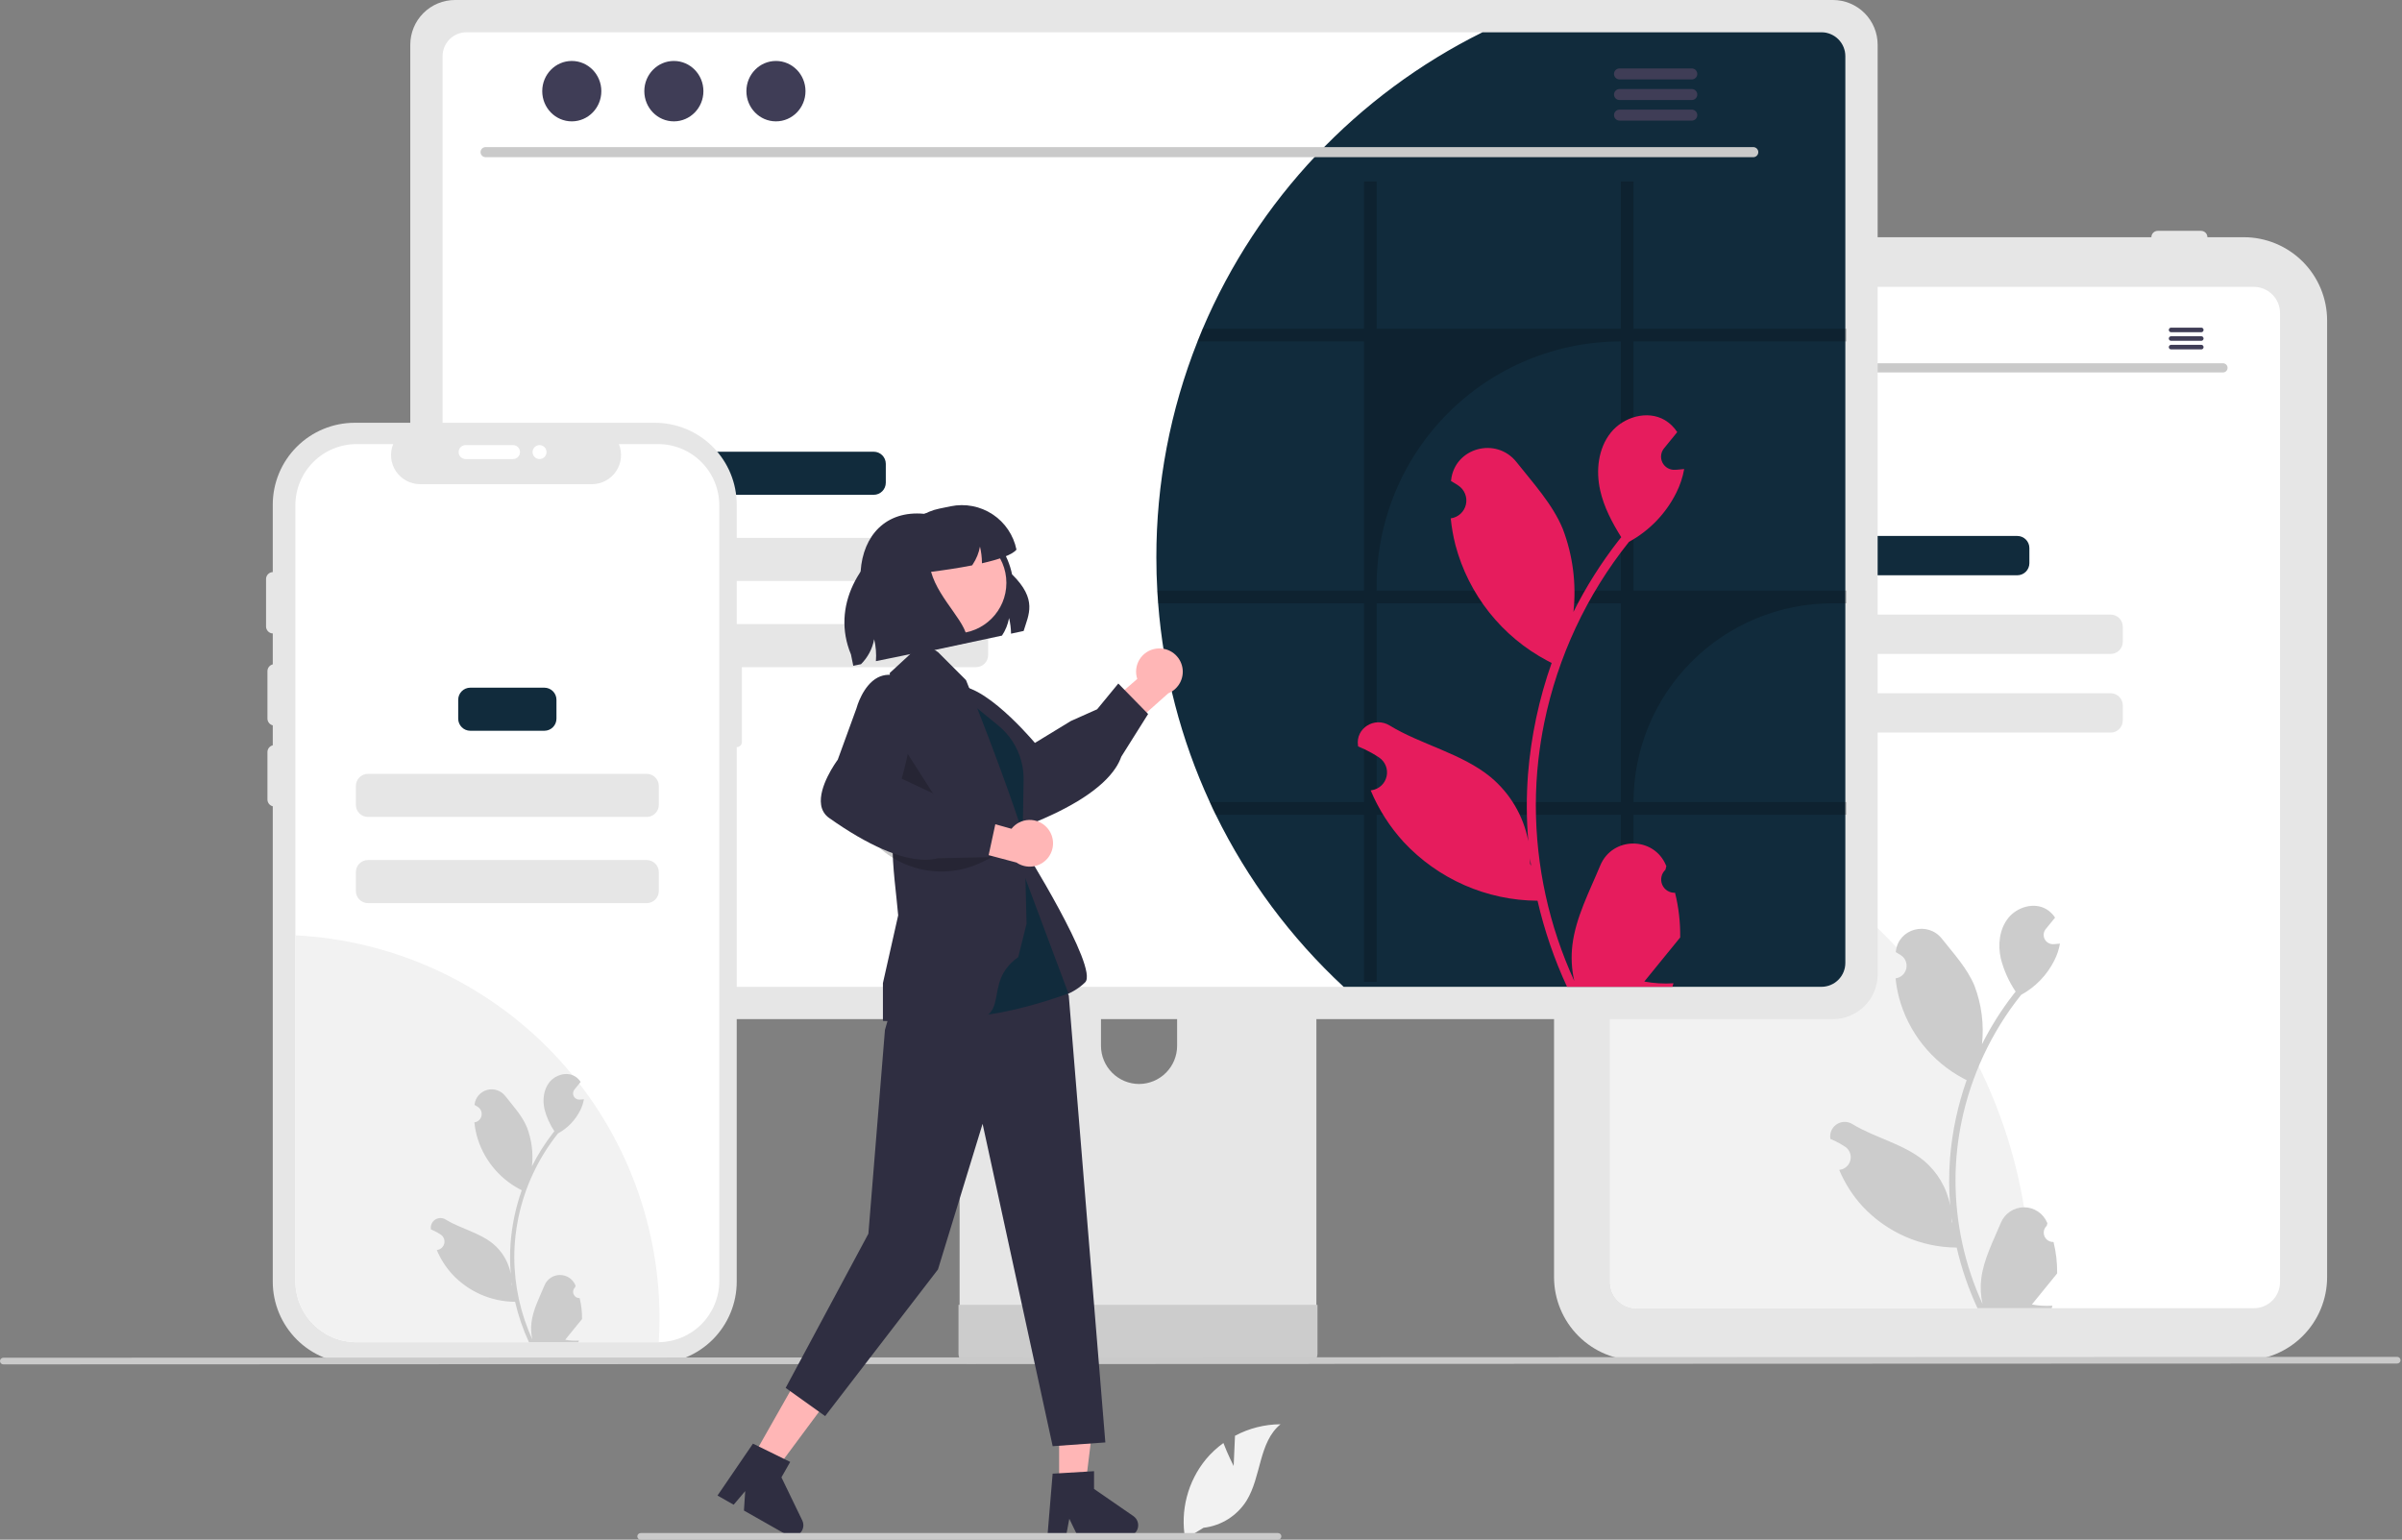 <svg width="560" height="359" viewBox="0 0 560 359" fill="none" xmlns="http://www.w3.org/2000/svg">
<rect x="0" y="0" width="560" height="359" fill="#808080" stroke="none"/>
<g clip-path="url(#clip0_209_570)">
<path d="M523.137 317.2H381.715C376.57 317.195 371.637 315.148 367.999 311.51C364.361 307.872 362.314 302.939 362.309 297.794V74.717C362.314 69.572 364.361 64.639 367.999 61.001C371.637 57.363 376.57 55.316 381.715 55.31H523.137C528.282 55.316 533.215 57.363 536.853 61.001C540.491 64.639 542.538 69.572 542.543 74.717V297.794C542.538 302.939 540.491 307.872 536.853 311.51C533.215 315.148 528.282 317.195 523.137 317.2Z" fill="#E6E6E6"/>
<path d="M525.482 66.891H381.449C379.838 66.893 378.294 67.533 377.155 68.672C376.016 69.811 375.376 71.355 375.374 72.966V298.951C375.376 300.562 376.017 302.105 377.156 303.244C378.294 304.383 379.838 305.024 381.449 305.026H525.482C527.093 305.024 528.637 304.384 529.776 303.245C530.915 302.106 531.555 300.562 531.557 298.951V72.966C531.555 71.355 530.915 69.811 529.776 68.672C528.637 67.533 527.093 66.893 525.482 66.891Z" fill="white"/>
<path d="M385.172 55.311C385.173 54.917 385.329 54.54 385.607 54.261C385.886 53.983 386.263 53.826 386.657 53.826H396.752C397.146 53.826 397.524 53.982 397.802 54.261C398.08 54.539 398.237 54.917 398.237 55.311C398.237 55.704 398.08 56.082 397.802 56.36C397.524 56.639 397.146 56.795 396.752 56.795H386.657C386.263 56.795 385.886 56.638 385.607 56.36C385.329 56.081 385.173 55.704 385.172 55.311Z" fill="#E6E6E6"/>
<path d="M401.8 55.311C401.801 54.917 401.957 54.54 402.235 54.261C402.514 53.983 402.891 53.826 403.285 53.826H413.38C413.774 53.826 414.152 53.982 414.43 54.261C414.708 54.539 414.865 54.917 414.865 55.311C414.865 55.704 414.708 56.082 414.43 56.36C414.152 56.639 413.774 56.795 413.38 56.795H403.285C402.891 56.795 402.514 56.638 402.235 56.36C401.957 56.081 401.801 55.704 401.8 55.311Z" fill="#E6E6E6"/>
<path d="M501.568 55.311C501.568 54.917 501.725 54.54 502.003 54.261C502.281 53.983 502.659 53.826 503.052 53.826H513.148C513.542 53.826 513.919 53.982 514.198 54.261C514.476 54.539 514.632 54.917 514.632 55.311C514.632 55.704 514.476 56.082 514.198 56.36C513.919 56.639 513.542 56.795 513.148 56.795H503.052C502.659 56.795 502.281 56.638 502.003 56.36C501.725 56.081 501.568 55.704 501.568 55.311Z" fill="#E6E6E6"/>
<path d="M473.425 300.371C473.425 301.932 473.395 303.488 473.324 305.026H381.449C379.838 305.024 378.294 304.383 377.156 303.244C376.017 302.105 375.376 300.562 375.374 298.951V185.204C402.733 189.625 427.626 203.641 445.592 224.744C463.559 245.846 473.425 272.656 473.425 300.371Z" fill="#F2F2F2"/>
<path d="M470.305 124.965H436.04C434.481 124.965 433.217 126.229 433.217 127.788V131.311C433.217 132.87 434.481 134.134 436.04 134.134H470.305C471.864 134.134 473.128 132.87 473.128 131.311V127.788C473.128 126.229 471.864 124.965 470.305 124.965Z" fill="#112B3C"/>
<path d="M492.082 143.303H414.263C412.703 143.303 411.439 144.567 411.439 146.127V149.65C411.439 151.209 412.703 152.473 414.263 152.473H492.082C493.641 152.473 494.905 151.209 494.905 149.65V146.127C494.905 144.567 493.641 143.303 492.082 143.303Z" fill="#E6E6E6"/>
<path d="M492.082 161.642H414.263C412.703 161.642 411.439 162.906 411.439 164.466V167.989C411.439 169.548 412.703 170.812 414.263 170.812H492.082C493.641 170.812 494.905 169.548 494.905 167.989V164.466C494.905 162.906 493.641 161.642 492.082 161.642Z" fill="#E6E6E6"/>
<path d="M478.757 289.582C478.311 289.602 477.869 289.485 477.492 289.246C477.114 289.007 476.819 288.658 476.647 288.246C476.475 287.834 476.433 287.379 476.528 286.943C476.623 286.506 476.85 286.109 477.178 285.806L477.327 285.213C477.308 285.165 477.288 285.118 477.268 285.07C476.819 284.009 476.065 283.103 475.103 282.468C474.141 281.833 473.012 281.497 471.859 281.501C470.706 281.506 469.58 281.85 468.623 282.493C467.665 283.135 466.919 284.045 466.477 285.11C464.712 289.361 462.465 293.619 461.912 298.113C461.668 300.1 461.771 302.114 462.216 304.065C458.071 295.023 455.918 285.195 455.904 275.248C455.903 272.752 456.042 270.258 456.32 267.777C456.549 265.743 456.867 263.724 457.275 261.72C459.496 250.843 464.267 240.648 471.193 231.972C474.546 230.143 477.257 227.33 478.962 223.912C479.58 222.684 480.016 221.372 480.258 220.019C479.88 220.068 479.495 220.099 479.117 220.124C478.999 220.13 478.875 220.137 478.757 220.143L478.713 220.145C478.297 220.164 477.885 220.062 477.526 219.851C477.167 219.641 476.876 219.332 476.689 218.96C476.502 218.589 476.426 218.171 476.47 217.757C476.515 217.344 476.678 216.952 476.94 216.629C477.104 216.428 477.267 216.227 477.431 216.026C477.679 215.716 477.933 215.412 478.181 215.102C478.209 215.073 478.236 215.042 478.261 215.009C478.547 214.656 478.832 214.309 479.117 213.955C478.596 213.147 477.896 212.47 477.071 211.978C474.213 210.304 470.27 211.463 468.205 214.048C466.134 216.634 465.744 220.261 466.463 223.491C467.17 226.239 468.34 228.848 469.923 231.204C469.767 231.402 469.606 231.594 469.451 231.793C466.618 235.436 464.148 239.348 462.078 243.473C462.582 238.852 461.981 234.177 460.325 229.833C458.647 225.785 455.502 222.376 452.732 218.876C449.405 214.672 442.582 216.507 441.996 221.836C441.99 221.887 441.985 221.939 441.979 221.99C442.391 222.223 442.794 222.469 443.188 222.729C443.683 223.06 444.066 223.533 444.288 224.085C444.51 224.638 444.56 225.244 444.431 225.825C444.302 226.407 444.001 226.936 443.566 227.343C443.132 227.75 442.585 228.016 441.996 228.107L441.936 228.116C442.083 229.599 442.342 231.068 442.711 232.512C443.781 236.542 445.672 240.307 448.266 243.571C450.86 246.836 454.1 249.53 457.783 251.484C458.025 251.608 458.26 251.732 458.502 251.849C456.422 257.744 455.118 263.884 454.621 270.114C454.34 273.79 454.356 277.483 454.671 281.157L454.652 281.026C453.858 276.942 451.679 273.256 448.483 270.592C443.736 266.692 437.029 265.256 431.907 262.121C431.363 261.772 430.73 261.585 430.083 261.584C429.436 261.582 428.802 261.766 428.256 262.112C427.71 262.459 427.275 262.955 427.001 263.541C426.728 264.127 426.628 264.779 426.713 265.421C426.72 265.466 426.727 265.512 426.734 265.557C427.497 265.868 428.241 266.227 428.959 266.63C429.371 266.862 429.774 267.109 430.168 267.369C430.663 267.7 431.046 268.172 431.268 268.725C431.49 269.277 431.54 269.884 431.411 270.465C431.282 271.046 430.981 271.575 430.546 271.982C430.112 272.389 429.565 272.656 428.976 272.746L428.916 272.756C428.873 272.762 428.835 272.768 428.792 272.774C430.097 275.889 431.927 278.756 434.205 281.249C437.018 284.268 440.417 286.68 444.196 288.338C447.974 289.996 452.051 290.864 456.177 290.89H456.183C457.303 295.757 458.926 300.495 461.026 305.026H478.323C478.385 304.834 478.441 304.636 478.497 304.443C476.896 304.544 475.288 304.448 473.711 304.158C474.994 302.584 476.277 300.996 477.561 299.422C477.589 299.392 477.616 299.361 477.641 299.329C478.292 298.523 478.95 297.723 479.601 296.917L479.601 296.916C479.636 294.445 479.352 291.98 478.757 289.582L478.757 289.582ZM458.949 250.616L458.958 250.603L458.949 250.628V250.616ZM455.117 285.155L454.968 284.821C454.974 284.579 454.974 284.337 454.968 284.089C454.968 284.021 454.956 283.953 454.956 283.884C455.012 284.312 455.061 284.74 455.123 285.168L455.117 285.155Z" fill="#CCCCCC"/>
<path d="M518.282 86.842H388.648C388.368 86.836 388.101 86.72 387.905 86.52C387.708 86.319 387.599 86.05 387.599 85.769C387.599 85.489 387.708 85.219 387.905 85.019C388.101 84.818 388.368 84.703 388.648 84.696H518.282C518.563 84.703 518.83 84.818 519.026 85.019C519.222 85.219 519.332 85.489 519.332 85.769C519.332 86.05 519.222 86.319 519.026 86.52C518.83 86.72 518.563 86.836 518.282 86.842Z" fill="#CACACA"/>
<path d="M395.565 81.594C397.306 81.594 398.718 80.151 398.718 78.371C398.718 76.59 397.306 75.147 395.565 75.147C393.823 75.147 392.411 76.59 392.411 78.371C392.411 80.151 393.823 81.594 395.565 81.594Z" fill="#3F3D56"/>
<path d="M406.458 81.594C408.199 81.594 409.611 80.151 409.611 78.371C409.611 76.59 408.199 75.147 406.458 75.147C404.716 75.147 403.304 76.59 403.304 78.371C403.304 80.151 404.716 81.594 406.458 81.594Z" fill="#3F3D56"/>
<path d="M417.351 81.594C419.092 81.594 420.504 80.151 420.504 78.371C420.504 76.59 419.092 75.147 417.351 75.147C415.609 75.147 414.198 76.59 414.198 78.371C414.198 80.151 415.609 81.594 417.351 81.594Z" fill="#3F3D56"/>
<path d="M513.215 76.392H506.159C506.019 76.395 505.886 76.453 505.788 76.552C505.69 76.652 505.635 76.787 505.635 76.927C505.635 77.067 505.69 77.201 505.788 77.301C505.886 77.401 506.019 77.458 506.159 77.461H513.215C513.355 77.458 513.489 77.401 513.587 77.301C513.684 77.201 513.739 77.067 513.739 76.927C513.739 76.787 513.684 76.652 513.587 76.552C513.489 76.453 513.355 76.395 513.215 76.392Z" fill="#3F3D56"/>
<path d="M513.215 78.398H506.159C506.019 78.401 505.886 78.458 505.788 78.558C505.69 78.658 505.635 78.792 505.635 78.932C505.635 79.072 505.69 79.207 505.788 79.306C505.886 79.406 506.019 79.464 506.159 79.467H513.215C513.355 79.464 513.489 79.406 513.587 79.306C513.684 79.207 513.739 79.072 513.739 78.932C513.739 78.792 513.684 78.658 513.587 78.558C513.489 78.458 513.355 78.401 513.215 78.398Z" fill="#3F3D56"/>
<path d="M513.215 80.401H506.159C506.019 80.404 505.886 80.461 505.788 80.561C505.69 80.661 505.635 80.795 505.635 80.935C505.635 81.075 505.69 81.209 505.788 81.309C505.886 81.409 506.019 81.467 506.159 81.469H513.215C513.355 81.467 513.489 81.409 513.587 81.309C513.684 81.209 513.739 81.075 513.739 80.935C513.739 80.795 513.684 80.661 513.587 80.561C513.489 80.461 513.355 80.404 513.215 80.401Z" fill="#3F3D56"/>
<path d="M302.885 185.289H227.726C226.663 185.291 225.644 185.714 224.893 186.467C224.142 187.22 223.721 188.24 223.722 189.303V308.032H306.899V189.303C306.899 188.776 306.796 188.254 306.594 187.767C306.392 187.28 306.097 186.837 305.724 186.464C305.351 186.091 304.908 185.796 304.421 185.594C303.934 185.392 303.412 185.289 302.885 185.289ZM265.558 252.749C263.208 252.738 260.957 251.8 259.295 250.138C257.633 248.476 256.694 246.225 256.683 243.874V230.18C256.685 227.827 257.621 225.572 259.285 223.909C260.949 222.246 263.206 221.313 265.558 221.313C267.911 221.313 270.167 222.246 271.831 223.909C273.495 225.572 274.431 227.827 274.433 230.18V243.874C274.422 246.225 273.484 248.476 271.822 250.138C270.16 251.8 267.909 252.738 265.558 252.749Z" fill="#E6E6E6"/>
<path d="M223.464 304.234V315.689C223.465 316.283 223.701 316.852 224.121 317.271C224.541 317.691 225.11 317.927 225.703 317.929H304.918C305.511 317.926 306.078 317.689 306.498 317.27C306.917 316.85 307.154 316.282 307.157 315.689V304.234L223.464 304.234Z" fill="#CCCCCC"/>
<path d="M427.341 0H106.067C103.307 0.004 100.661 1.103 98.709 3.055C96.757 5.006 95.659 7.652 95.654 10.413V227.209C95.657 229.97 96.755 232.617 98.707 234.569C100.659 236.521 103.306 237.619 106.067 237.622H427.341C430.101 237.619 432.748 236.521 434.701 234.569C436.653 232.617 437.751 229.97 437.753 227.209V10.413C437.749 7.652 436.65 5.006 434.699 3.055C432.747 1.103 430.101 0.004 427.341 0Z" fill="#E6E6E6"/>
<path d="M424.659 7.521H108.751C107.273 7.524 105.857 8.113 104.813 9.159C103.769 10.206 103.183 11.623 103.182 13.101V224.524C103.185 226 103.772 227.415 104.816 228.459C105.86 229.503 107.275 230.09 108.751 230.093H424.659C426.135 230.09 427.55 229.503 428.594 228.459C429.637 227.415 430.225 226 430.227 224.524V13.101C430.227 11.623 429.641 10.206 428.597 9.159C427.553 8.113 426.137 7.524 424.659 7.521Z" fill="white"/>
<path d="M430.227 13.101V224.524C430.225 226 429.637 227.415 428.594 228.459C427.55 229.503 426.135 230.09 424.659 230.093H313.263C300.94 218.664 290.829 205.061 283.44 189.966C282.953 188.994 282.49 188.01 282.05 187.014C275.318 172.404 271.24 156.711 270.01 140.67C269.929 139.686 269.86 138.702 269.813 137.707C269.663 135.16 269.593 132.578 269.593 129.985C269.571 112.737 272.828 95.643 279.191 79.612C279.573 78.617 279.978 77.632 280.395 76.648C293.2 46.562 316.338 22.045 345.633 7.521H424.659C426.137 7.524 427.553 8.113 428.597 9.159C429.641 10.206 430.227 11.623 430.227 13.101Z" fill="#112B3C"/>
<path d="M408.778 36.65H113.185C112.877 36.644 112.585 36.517 112.37 36.297C112.155 36.078 112.034 35.782 112.034 35.475C112.034 35.167 112.155 34.872 112.37 34.652C112.585 34.433 112.877 34.306 113.185 34.299H408.778C409.086 34.306 409.379 34.433 409.594 34.652C409.809 34.872 409.929 35.167 409.929 35.475C409.929 35.782 409.809 36.078 409.594 36.297C409.379 36.517 409.086 36.644 408.778 36.65Z" fill="#CACACA"/>
<path d="M133.306 28.297C137.111 28.297 140.195 25.144 140.195 21.255C140.195 17.365 137.111 14.212 133.306 14.212C129.502 14.212 126.417 17.365 126.417 21.255C126.417 25.144 129.502 28.297 133.306 28.297Z" fill="#3F3D56"/>
<path d="M157.105 28.297C160.909 28.297 163.993 25.144 163.993 21.255C163.993 17.365 160.909 14.212 157.105 14.212C153.3 14.212 150.216 17.365 150.216 21.255C150.216 25.144 153.3 28.297 157.105 28.297Z" fill="#3F3D56"/>
<path d="M180.903 28.297C184.708 28.297 187.792 25.144 187.792 21.255C187.792 17.365 184.708 14.212 180.903 14.212C177.098 14.212 174.014 17.365 174.014 21.255C174.014 25.144 177.098 28.297 180.903 28.297Z" fill="#3F3D56"/>
<path d="M394.45 15.958H377.545C377.21 15.965 376.891 16.102 376.656 16.342C376.421 16.581 376.29 16.903 376.29 17.238C376.29 17.573 376.421 17.895 376.656 18.134C376.891 18.374 377.21 18.511 377.545 18.518H394.45C394.785 18.511 395.104 18.374 395.339 18.134C395.573 17.895 395.705 17.573 395.705 17.238C395.705 16.903 395.573 16.581 395.339 16.342C395.104 16.102 394.785 15.965 394.45 15.958Z" fill="#3F3D56"/>
<path d="M394.45 20.763H377.545C377.21 20.77 376.891 20.907 376.656 21.147C376.421 21.386 376.29 21.708 376.29 22.043C376.29 22.378 376.421 22.7 376.656 22.939C376.891 23.179 377.21 23.316 377.545 23.323H394.45C394.785 23.316 395.104 23.179 395.339 22.939C395.573 22.7 395.705 22.378 395.705 22.043C395.705 21.708 395.573 21.386 395.339 21.147C395.104 20.907 394.785 20.77 394.45 20.763Z" fill="#3F3D56"/>
<path d="M394.45 25.561H377.545C377.21 25.568 376.891 25.706 376.656 25.945C376.421 26.184 376.29 26.506 376.29 26.841C376.29 27.176 376.421 27.498 376.656 27.738C376.891 27.977 377.21 28.115 377.545 28.121H394.45C394.785 28.115 395.104 27.977 395.339 27.738C395.573 27.498 395.705 27.176 395.705 26.841C395.705 26.506 395.573 26.184 395.339 25.945C395.104 25.706 394.785 25.568 394.45 25.561Z" fill="#3F3D56"/>
<path d="M203.692 105.324H162.356C160.797 105.324 159.533 106.588 159.533 108.147V112.547C159.533 114.107 160.797 115.371 162.356 115.371H203.692C205.251 115.371 206.515 114.107 206.515 112.547V108.147C206.515 106.588 205.251 105.324 203.692 105.324Z" fill="#112B3C"/>
<path d="M227.553 125.417H138.495C136.936 125.417 135.672 126.681 135.672 128.24V132.641C135.672 134.2 136.936 135.464 138.495 135.464H227.553C229.112 135.464 230.376 134.2 230.376 132.641V128.24C230.376 126.681 229.112 125.417 227.553 125.417Z" fill="#E6E6E6"/>
<path d="M227.553 145.51H138.495C136.936 145.51 135.672 146.774 135.672 148.334V152.734C135.672 154.293 136.936 155.557 138.495 155.557H227.553C229.112 155.557 230.376 154.293 230.376 152.734V148.334C230.376 146.774 229.112 145.51 227.553 145.51Z" fill="#E6E6E6"/>
<path d="M143.402 217.972C143.409 222.11 142.671 226.216 141.225 230.093H108.751C107.275 230.09 105.86 229.503 104.816 228.459C103.772 227.415 103.185 226 103.182 224.524V183.68C104.997 183.387 106.832 183.239 108.67 183.24C113.231 183.24 117.748 184.138 121.962 185.883C126.176 187.629 130.004 190.187 133.23 193.412C136.455 196.637 139.013 200.466 140.758 204.68C142.504 208.894 143.402 213.411 143.402 217.972Z" fill="#112B3C"/>
<path opacity="0.2" d="M430.517 79.612V76.648H380.839V42.299H377.887V76.648H320.95V42.299H317.998V76.648H280.395C279.978 77.632 279.573 78.617 279.191 79.612H317.998V137.707H269.813C269.86 138.702 269.929 139.686 270.01 140.671H317.998V187.014H282.051C282.491 188.01 282.954 188.994 283.44 189.966H317.998V228.924H320.95V189.966H377.887V228.924H380.839V189.966H430.517V187.014H380.839V187.014C380.839 180.928 382.038 174.902 384.367 169.279C386.696 163.657 390.109 158.548 394.413 154.244C398.716 149.941 403.825 146.527 409.448 144.198C415.07 141.869 421.097 140.67 427.183 140.67H430.517V137.707H380.839V79.612H430.517ZM377.887 187.014H320.95V140.67H377.887V187.014ZM377.887 137.707H320.95V136.549C320.95 121.448 326.949 106.966 337.626 96.289C348.304 85.611 362.786 79.612 377.887 79.612H377.887V137.707Z" fill="black"/>
<path d="M390.519 208.159C389.885 208.188 389.258 208.021 388.722 207.682C388.186 207.343 387.767 206.847 387.522 206.262C387.278 205.676 387.219 205.03 387.354 204.41C387.488 203.79 387.811 203.227 388.276 202.796C388.354 202.486 388.41 202.264 388.488 201.954C388.461 201.886 388.432 201.819 388.404 201.751C385.556 194.96 375.903 195.007 373.079 201.808C370.572 207.845 367.381 213.892 366.596 220.275C366.249 223.097 366.395 225.957 367.027 228.728C361.14 215.886 358.083 201.929 358.063 187.801C358.062 184.256 358.259 180.714 358.653 177.191C358.979 174.303 359.431 171.435 360.009 168.588C363.165 153.141 369.939 138.662 379.777 126.341C384.538 123.743 388.389 119.748 390.81 114.894C391.687 113.149 392.307 111.287 392.65 109.364C392.113 109.435 391.567 109.479 391.03 109.514C390.863 109.523 390.687 109.531 390.519 109.54L390.456 109.543C389.866 109.57 389.28 109.425 388.771 109.126C388.261 108.828 387.848 108.388 387.582 107.861C387.316 107.333 387.208 106.74 387.271 106.152C387.335 105.565 387.566 105.008 387.939 104.549C388.171 104.264 388.403 103.979 388.635 103.694C388.987 103.253 389.348 102.822 389.7 102.382C389.741 102.34 389.779 102.296 389.815 102.249C390.22 101.747 390.625 101.254 391.03 100.753C390.291 99.605 389.296 98.644 388.124 97.944C384.065 95.566 378.465 97.213 375.533 100.885C372.592 104.556 372.037 109.708 373.058 114.295C373.93 118.222 375.832 121.824 377.972 125.249C377.752 125.531 377.523 125.804 377.303 126.085C373.279 131.26 369.771 136.816 366.831 142.675C367.546 136.111 366.693 129.472 364.341 123.303C361.958 117.553 357.491 112.711 353.557 107.741C348.832 101.771 339.143 104.376 338.31 111.944C338.302 112.018 338.294 112.091 338.286 112.164C338.871 112.494 339.443 112.844 340.002 113.214C340.705 113.683 341.25 114.355 341.565 115.139C341.88 115.924 341.951 116.785 341.768 117.611C341.585 118.436 341.157 119.187 340.54 119.765C339.923 120.343 339.146 120.722 338.31 120.851L338.225 120.864C338.433 122.97 338.801 125.057 339.326 127.107C340.845 132.83 343.531 138.177 347.215 142.814C350.898 147.45 355.5 151.276 360.731 154.051C361.075 154.227 361.409 154.403 361.753 154.57C358.799 162.942 356.946 171.662 356.24 180.511C355.841 185.731 355.865 190.976 356.311 196.193L356.284 196.008C355.157 190.207 352.063 184.972 347.523 181.189C340.781 175.65 331.255 173.611 323.982 169.159C320.48 167.016 315.994 169.785 316.605 173.844C316.614 173.909 316.624 173.974 316.634 174.039C317.719 174.48 318.774 174.989 319.795 175.562C320.38 175.892 320.952 176.242 321.511 176.612C322.214 177.081 322.759 177.753 323.074 178.537C323.389 179.322 323.46 180.183 323.277 181.009C323.094 181.834 322.666 182.585 322.049 183.163C321.432 183.741 320.655 184.12 319.819 184.249L319.734 184.262C319.672 184.271 319.619 184.279 319.558 184.288C321.41 188.712 324.011 192.783 327.245 196.325C331.24 200.612 336.068 204.037 341.434 206.392C346.8 208.746 352.591 209.98 358.451 210.017H358.459C360.05 216.929 362.355 223.657 365.336 230.093H389.903C389.991 229.82 390.07 229.538 390.15 229.265C387.876 229.408 385.593 229.272 383.352 228.86C385.175 226.624 386.997 224.37 388.82 222.133C388.861 222.091 388.899 222.047 388.934 222.001C389.859 220.856 390.792 219.721 391.717 218.576L391.717 218.574C391.767 215.066 391.364 211.565 390.519 208.159L390.519 208.159ZM362.387 152.818L362.399 152.801L362.387 152.836V152.818ZM356.945 201.872L356.734 201.397C356.742 201.053 356.742 200.71 356.734 200.358C356.734 200.261 356.716 200.164 356.716 200.067C356.795 200.675 356.866 201.282 356.954 201.89L356.945 201.872Z" fill="#E61C5D"/>
<path d="M171.761 150.702V117.685C171.761 112.617 169.748 107.757 166.164 104.173C162.58 100.589 157.72 98.576 152.652 98.576H82.7C77.632 98.576 72.772 100.589 69.188 104.173C65.604 107.757 63.591 112.617 63.591 117.685V298.819C63.591 303.887 65.604 308.748 69.188 312.332C72.772 315.915 77.632 317.929 82.7 317.929H152.652C155.161 317.929 157.646 317.434 159.964 316.474C162.283 315.514 164.389 314.106 166.164 312.332C167.938 310.557 169.346 308.451 170.306 306.132C171.267 303.814 171.761 301.329 171.761 298.819V174.204C172.08 174.204 172.387 174.077 172.613 173.851C172.839 173.625 172.966 173.319 172.966 172.999V151.908C172.966 151.588 172.839 151.281 172.613 151.055C172.387 150.829 172.081 150.702 171.761 150.702Z" fill="#E6E6E6"/>
<path d="M167.694 117.816V298.689C167.695 302.446 166.213 306.051 163.57 308.722C160.928 311.392 157.338 312.912 153.581 312.951C153.529 312.957 153.477 312.959 153.425 312.958H83.133C79.349 312.958 75.72 311.454 73.044 308.778C70.368 306.102 68.865 302.473 68.864 298.689V117.816C68.865 114.032 70.368 110.403 73.044 107.727C75.72 105.051 79.349 103.547 83.133 103.547H91.664C91.244 104.577 91.085 105.694 91.198 106.8C91.312 107.906 91.696 108.967 92.316 109.89C92.936 110.813 93.774 111.569 94.755 112.093C95.736 112.616 96.831 112.89 97.943 112.891H138.017C139.128 112.888 140.221 112.612 141.201 112.088C142.181 111.564 143.017 110.808 143.636 109.885C144.255 108.963 144.638 107.903 144.752 106.798C144.866 105.693 144.707 104.576 144.29 103.547H153.425C157.209 103.547 160.839 105.051 163.514 107.727C166.19 110.403 167.694 114.032 167.694 117.816Z" fill="white"/>
<path d="M153.757 307.375C153.757 309.249 153.698 311.108 153.581 312.952C153.529 312.957 153.477 312.959 153.425 312.958H83.133C79.349 312.958 75.72 311.454 73.044 308.778C70.368 306.102 68.865 302.473 68.864 298.689V218.084C91.766 219.239 113.349 229.151 129.149 245.77C144.95 262.389 153.759 284.444 153.757 307.375Z" fill="#F2F2F2"/>
<path d="M63.978 169.173C63.547 169.173 63.133 169.001 62.828 168.696C62.523 168.391 62.352 167.978 62.351 167.547V156.485C62.351 156.054 62.523 155.64 62.828 155.335C63.133 155.03 63.546 154.859 63.978 154.859C64.409 154.859 64.823 155.03 65.128 155.335C65.433 155.64 65.604 156.054 65.604 156.485V167.547C65.604 167.978 65.432 168.391 65.127 168.696C64.823 169.001 64.409 169.173 63.978 169.173Z" fill="#E6E6E6"/>
<path d="M126.91 160.341H109.648C108.089 160.341 106.825 161.605 106.825 163.164V167.565C106.825 169.124 108.089 170.388 109.648 170.388H126.91C128.469 170.388 129.733 169.124 129.733 167.565V163.164C129.733 161.605 128.469 160.341 126.91 160.341Z" fill="#112B3C"/>
<path d="M150.771 180.435H85.788C84.228 180.435 82.964 181.699 82.964 183.258V187.658C82.964 189.217 84.228 190.481 85.788 190.481H150.771C152.33 190.481 153.594 189.217 153.594 187.658V183.258C153.594 181.699 152.33 180.435 150.771 180.435Z" fill="#E6E6E6"/>
<path d="M150.771 200.528H85.788C84.228 200.528 82.964 201.792 82.964 203.351V207.751C82.964 209.311 84.228 210.574 85.788 210.574H150.771C152.33 210.574 153.594 209.311 153.594 207.751V203.351C153.594 201.792 152.33 200.528 150.771 200.528Z" fill="#E6E6E6"/>
<path d="M135.135 302.665C134.837 302.678 134.543 302.6 134.292 302.441C134.04 302.282 133.844 302.049 133.729 301.775C133.614 301.5 133.586 301.197 133.65 300.906C133.713 300.615 133.864 300.35 134.083 300.148L134.182 299.753C134.169 299.721 134.156 299.69 134.143 299.658C133.843 298.95 133.341 298.347 132.7 297.924C132.058 297.501 131.306 297.276 130.538 297.279C129.77 297.282 129.019 297.512 128.381 297.94C127.743 298.368 127.245 298.975 126.951 299.685C125.775 302.518 124.277 305.355 123.909 308.351C123.746 309.675 123.815 311.017 124.111 312.317C121.348 306.291 119.914 299.741 119.905 293.112C119.904 291.448 119.996 289.786 120.181 288.133C120.334 286.777 120.546 285.432 120.818 284.096C122.298 276.847 125.478 270.052 130.094 264.27C132.329 263.051 134.135 261.176 135.272 258.899C135.683 258.08 135.974 257.206 136.135 256.304C135.883 256.337 135.627 256.357 135.375 256.374C135.296 256.378 135.214 256.382 135.135 256.386L135.106 256.388C134.829 256.4 134.554 256.332 134.315 256.192C134.075 256.052 133.882 255.846 133.757 255.598C133.632 255.351 133.581 255.072 133.611 254.796C133.641 254.521 133.75 254.26 133.924 254.044C134.033 253.91 134.142 253.776 134.251 253.643C134.416 253.436 134.586 253.234 134.751 253.027C134.77 253.007 134.788 252.987 134.805 252.965C134.995 252.729 135.185 252.498 135.375 252.263C135.028 251.724 134.561 251.273 134.011 250.945C132.106 249.829 129.478 250.602 128.102 252.325C126.722 254.048 126.462 256.465 126.941 258.618C127.413 260.449 128.192 262.188 129.247 263.758C129.144 263.89 129.036 264.018 128.933 264.15C127.045 266.579 125.399 269.186 124.019 271.935C124.355 268.855 123.954 265.74 122.851 262.845C121.732 260.147 119.636 257.874 117.79 255.542C117.302 254.915 116.639 254.448 115.885 254.198C115.131 253.948 114.32 253.927 113.554 254.139C112.788 254.35 112.102 254.783 111.583 255.384C111.063 255.985 110.733 256.726 110.635 257.515C110.631 257.549 110.628 257.583 110.624 257.618C110.898 257.772 111.167 257.937 111.429 258.11C111.759 258.331 112.015 258.646 112.163 259.014C112.311 259.382 112.344 259.786 112.258 260.174C112.172 260.561 111.971 260.913 111.682 261.185C111.392 261.456 111.027 261.634 110.635 261.694L110.595 261.7C110.693 262.688 110.866 263.668 111.112 264.63C111.825 267.315 113.085 269.825 114.814 272.001C116.542 274.176 118.702 275.972 121.157 277.274C121.318 277.356 121.475 277.439 121.636 277.518C120.25 281.446 119.38 285.538 119.049 289.69C118.862 292.14 118.873 294.601 119.082 297.05L119.07 296.963C118.541 294.241 117.089 291.784 114.959 290.009C111.795 287.41 107.325 286.452 103.911 284.363C103.549 284.13 103.127 284.006 102.696 284.005C102.265 284.004 101.842 284.126 101.478 284.357C101.114 284.589 100.824 284.919 100.642 285.31C100.46 285.7 100.393 286.135 100.45 286.562L100.463 286.653C100.972 286.861 101.468 287.099 101.947 287.368C102.221 287.523 102.489 287.687 102.752 287.861C103.082 288.081 103.338 288.396 103.485 288.764C103.633 289.133 103.667 289.537 103.581 289.924C103.495 290.312 103.294 290.664 103.004 290.935C102.715 291.207 102.35 291.384 101.958 291.445L101.918 291.451C101.889 291.455 101.864 291.459 101.835 291.463C102.705 293.539 103.925 295.45 105.442 297.112C107.317 299.123 109.583 300.731 112.101 301.836C114.619 302.941 117.337 303.519 120.086 303.537H120.091C120.837 306.78 121.918 309.938 123.318 312.958H134.846C134.887 312.83 134.924 312.698 134.962 312.569C133.895 312.636 132.823 312.573 131.772 312.379C132.627 311.33 133.482 310.272 134.338 309.222C134.357 309.203 134.375 309.182 134.391 309.161C134.825 308.623 135.263 308.09 135.697 307.553L135.697 307.553C135.72 305.906 135.532 304.263 135.135 302.665L135.135 302.665ZM121.933 276.695L121.939 276.687L121.933 276.704V276.695ZM119.38 299.715L119.281 299.492C119.285 299.33 119.285 299.169 119.281 299.004C119.281 298.959 119.272 298.913 119.272 298.868C119.31 299.153 119.343 299.438 119.384 299.723L119.38 299.715Z" fill="#CCCCCC"/>
<path d="M63.652 147.701C63.221 147.701 62.808 147.529 62.503 147.224C62.198 146.919 62.026 146.506 62.026 146.074V135.013C62.026 134.582 62.197 134.168 62.502 133.863C62.807 133.558 63.221 133.386 63.652 133.386C64.084 133.386 64.498 133.558 64.802 133.863C65.108 134.168 65.279 134.582 65.279 135.013V146.074C65.278 146.506 65.107 146.919 64.802 147.224C64.497 147.529 64.084 147.701 63.652 147.701Z" fill="#E6E6E6"/>
<path d="M106.922 105.408C106.922 104.977 107.094 104.563 107.399 104.258C107.704 103.953 108.117 103.782 108.548 103.781H119.61C120.041 103.781 120.455 103.953 120.76 104.258C121.065 104.563 121.236 104.976 121.236 105.408C121.236 105.839 121.065 106.253 120.76 106.558C120.455 106.863 120.041 107.035 119.61 107.035H108.548C108.117 107.034 107.704 106.863 107.399 106.558C107.094 106.253 106.922 105.839 106.922 105.408Z" fill="white"/>
<path d="M63.978 188.043C63.547 188.042 63.133 187.871 62.828 187.566C62.523 187.261 62.352 186.847 62.351 186.416V175.355C62.351 174.923 62.523 174.51 62.828 174.204C63.133 173.899 63.546 173.728 63.978 173.728C64.409 173.728 64.823 173.899 65.128 174.204C65.433 174.51 65.604 174.923 65.604 175.355V186.416C65.604 186.847 65.432 187.261 65.127 187.566C64.823 187.871 64.409 188.042 63.978 188.043Z" fill="#E6E6E6"/>
<path d="M125.791 107.035C126.689 107.035 127.418 106.306 127.418 105.408C127.418 104.51 126.689 103.781 125.791 103.781C124.893 103.781 124.164 104.51 124.164 105.408C124.164 106.306 124.893 107.035 125.791 107.035Z" fill="white"/>
<path d="M558.885 317.924L0.775 318.124C0.57 318.124 0.373 318.042 0.228 317.897C0.084 317.751 0.002 317.555 0.002 317.349C0.002 317.144 0.084 316.948 0.228 316.802C0.373 316.657 0.57 316.575 0.775 316.575L558.885 316.375C559.09 316.375 559.287 316.456 559.432 316.602C559.578 316.747 559.659 316.944 559.659 317.149C559.659 317.355 559.578 317.552 559.432 317.697C559.287 317.843 559.09 317.924 558.885 317.924Z" fill="#CACACA"/>
<path d="M238.647 147.12L235.712 147.749C235.693 146.521 235.539 145.299 235.255 144.104C234.988 145.567 234.426 146.961 233.602 148.199L216.766 151.795L200.601 134.736C200.576 126.206 205.313 119.724 213.805 119.724C214.317 119.724 214.848 119.749 215.384 119.798C219.972 119.031 224.68 120.073 228.515 122.706C232.35 125.339 235.014 129.358 235.946 133.916C241.965 139.842 239.782 143.327 238.647 147.12Z" fill="#2F2E41"/>
<path d="M246.925 346.618H253.032L255.938 323.06L246.924 323.061L246.925 346.618Z" fill="#FFB6B6"/>
<path d="M245.41 343.605L255.065 343.029V347.165L264.244 353.504C264.697 353.817 265.038 354.267 265.218 354.788C265.398 355.309 265.406 355.873 265.242 356.399C265.078 356.925 264.75 357.385 264.307 357.711C263.863 358.038 263.326 358.214 262.775 358.214H251.281L249.3 354.122L248.527 358.214H244.193L245.41 343.605Z" fill="#2F2E41"/>
<path d="M175.375 339.97L180.687 342.984L194.839 323.929L186.999 319.481L175.375 339.97Z" fill="#FFB6B6"/>
<path d="M175.544 336.602L184.226 340.865L182.184 344.463L187.039 354.506C187.279 355.002 187.354 355.562 187.253 356.103C187.153 356.645 186.881 357.14 186.479 357.517C186.077 357.893 185.565 358.131 185.018 358.196C184.471 358.261 183.917 358.15 183.438 357.878L173.441 352.206L173.737 347.669L171.045 350.846L167.276 348.708L175.544 336.602Z" fill="#2F2E41"/>
<path d="M269.5 151.247C268.717 151.36 267.969 151.644 267.308 152.077C266.647 152.511 266.088 153.084 265.673 153.757C265.257 154.43 264.994 155.185 264.902 155.971C264.81 156.756 264.891 157.552 265.14 158.303L255.795 166.391L259.325 173.27L272.363 161.661C273.596 161.159 274.602 160.223 275.191 159.029C275.779 157.835 275.91 156.466 275.557 155.183C275.204 153.899 274.392 152.789 273.276 152.064C272.16 151.338 270.816 151.048 269.5 151.247H269.5Z" fill="#FFB6B6"/>
<path d="M260.089 179.063C256.971 183.785 249.984 188.345 239.615 192.387C239.043 192.616 238.43 192.724 237.814 192.704C237.198 192.684 236.593 192.536 236.038 192.27C232.125 190.489 229.617 183.869 229.381 183.227L221.802 173.003C221.668 172.854 218.124 168.832 218.529 164.877C218.62 164.049 218.89 163.25 219.319 162.535C219.749 161.821 220.328 161.208 221.016 160.738C226.754 156.485 239.612 171.256 241.28 173.22L249.672 168.107L255.786 165.379L260.722 159.373L267.672 166.478L261.421 176.423C261.088 177.354 260.64 178.241 260.089 179.063Z" fill="#2F2E41"/>
<path d="M238.293 197.178C238.293 197.178 256.25 225.781 252.997 229.035C249.743 232.288 244.681 233.142 244.681 233.142L233.477 218.624L238.293 197.178Z" fill="#2F2E41"/>
<path d="M222.415 158.112L230.878 163.837C234.812 166.498 237.771 170.37 239.306 174.864C240.841 179.359 240.868 184.231 239.384 188.742L237.001 195.985L222.415 158.112Z" fill="#2F2E41"/>
<path d="M207.45 236.192L206.318 240.133L202.457 287.659L183.167 323.608L192.374 330.184L218.678 295.988L229.082 262.034L245.421 337.199L257.697 336.322L249.171 232.107L232.994 202.773L207.45 236.192Z" fill="#2F2E41"/>
<path d="M220.976 159.552L232.755 169.178C235.34 171.291 237.202 174.158 238.08 177.379C238.479 178.842 238.669 180.353 238.643 181.869L238.292 202.773L249.093 231.637C249.093 231.637 219.812 242.699 215.908 232.939C212.004 223.179 220.976 159.552 220.976 159.552Z" fill="#112B3C"/>
<path d="M224.499 238.005C209.872 238.005 206.307 238.115 206.076 238.069L205.845 238.022V229.224L209.402 213.419C208.986 208.512 208.012 202.042 208.1 196.502C208.419 176.477 207.435 156.917 207.435 156.917L215.177 149.771L218.694 152.059L225.217 158.583C232.801 177.245 238.818 194.814 238.856 195.943L239.332 215.371L237.38 223.179C228.55 229.412 236.618 238.005 224.499 238.005Z" fill="#2F2E41"/>
<path opacity="0.2" d="M210.716 174.361L208.938 185.46L220.976 190.426L210.716 174.361Z" fill="black"/>
<path d="M222.843 147.689C229.352 147.689 234.629 142.412 234.629 135.903C234.629 129.393 229.352 124.117 222.843 124.117C216.334 124.117 211.057 129.393 211.057 135.903C211.057 142.412 216.334 147.689 222.843 147.689Z" fill="#FFB6B6"/>
<path opacity="0.2" d="M203.094 195.703C206.231 199.335 210.486 201.822 215.19 202.773C219.894 203.724 224.781 203.085 229.082 200.956L231.647 199.687L203.094 195.703Z" fill="black"/>
<path d="M244.107 192.99C243.581 192.4 242.932 191.931 242.206 191.619C241.48 191.306 240.694 191.156 239.903 191.18C239.113 191.204 238.337 191.401 237.631 191.757C236.925 192.113 236.306 192.619 235.817 193.241L223.917 189.9L220.123 196.636L236.994 201.118C238.092 201.871 239.429 202.194 240.749 202.027C242.07 201.861 243.284 201.215 244.161 200.213C245.037 199.212 245.516 197.923 245.506 196.592C245.496 195.26 244.998 193.979 244.107 192.99H244.107Z" fill="#FFB6B6"/>
<path d="M215.709 200.466C210.052 200.467 202.396 197.149 193.309 190.724C192.802 190.373 192.374 189.921 192.052 189.396C191.729 188.871 191.519 188.285 191.435 187.675C190.764 183.428 194.907 177.687 195.313 177.136L199.668 165.178C199.718 164.984 201.121 159.81 204.644 157.969C205.386 157.589 206.201 157.373 207.034 157.338C207.867 157.302 208.698 157.447 209.469 157.763C216.18 160.207 210.94 179.076 210.22 181.551L219.111 185.736L224.757 189.335L232.489 190.144L230.39 199.859L218.647 200.123C217.686 200.358 216.699 200.473 215.709 200.466Z" fill="#2F2E41"/>
<path d="M236.976 128.149C236.033 129.376 232.782 130.462 228.922 131.338C228.928 131.258 228.928 131.177 228.928 131.097C228.908 129.869 228.755 128.647 228.471 127.452C228.204 128.915 227.642 130.309 226.818 131.547C226.757 131.64 226.695 131.732 226.627 131.825C223.315 132.479 219.812 132.984 217.068 133.324C218.955 140.12 226.189 145.695 225.406 149.827L204.209 154.157C204.339 152.44 204.202 150.713 203.802 149.038C203.396 151.249 202.325 153.282 200.73 154.866L198.93 155.236L198.393 152.59C193.743 141.421 200.225 129.987 210.845 124.073C212.738 121.234 215.679 119.261 219.023 118.584L221.669 118.041C223.338 117.699 225.057 117.69 226.73 118.013C228.402 118.336 229.995 118.986 231.416 119.925C232.837 120.863 234.06 122.073 235.014 123.484C235.968 124.895 236.635 126.48 236.976 128.149Z" fill="#2F2E41"/>
<path d="M287.613 341.819L287.926 334.771C291.194 333.025 294.838 332.102 298.543 332.084C293.444 336.253 294.081 344.289 290.624 349.896C289.532 351.636 288.063 353.108 286.325 354.204C284.587 355.299 282.625 355.989 280.584 356.223L276.316 358.835C275.731 355.571 275.86 352.219 276.695 349.009C277.53 345.8 279.05 342.809 281.152 340.244C282.346 338.816 283.714 337.545 285.225 336.459C286.247 339.154 287.613 341.819 287.613 341.819Z" fill="#F2F2F2"/>
<path d="M297.958 359H149.357C149.152 359 148.956 358.918 148.811 358.772C148.666 358.627 148.585 358.431 148.585 358.225C148.585 358.02 148.666 357.824 148.811 357.678C148.956 357.533 149.152 357.451 149.357 357.451H297.958C298.06 357.45 298.161 357.47 298.255 357.509C298.349 357.548 298.435 357.605 298.507 357.677C298.579 357.749 298.637 357.834 298.676 357.928C298.715 358.023 298.735 358.123 298.735 358.225C298.735 358.327 298.715 358.428 298.676 358.522C298.637 358.617 298.579 358.702 298.507 358.774C298.435 358.846 298.349 358.903 298.255 358.942C298.161 358.981 298.06 359 297.958 359Z" fill="#CACACA"/>
</g>
<defs>
<clipPath id="clip0_209_570">
<rect width="559.659" height="359" fill="white"/>
</clipPath>
</defs>
</svg>
